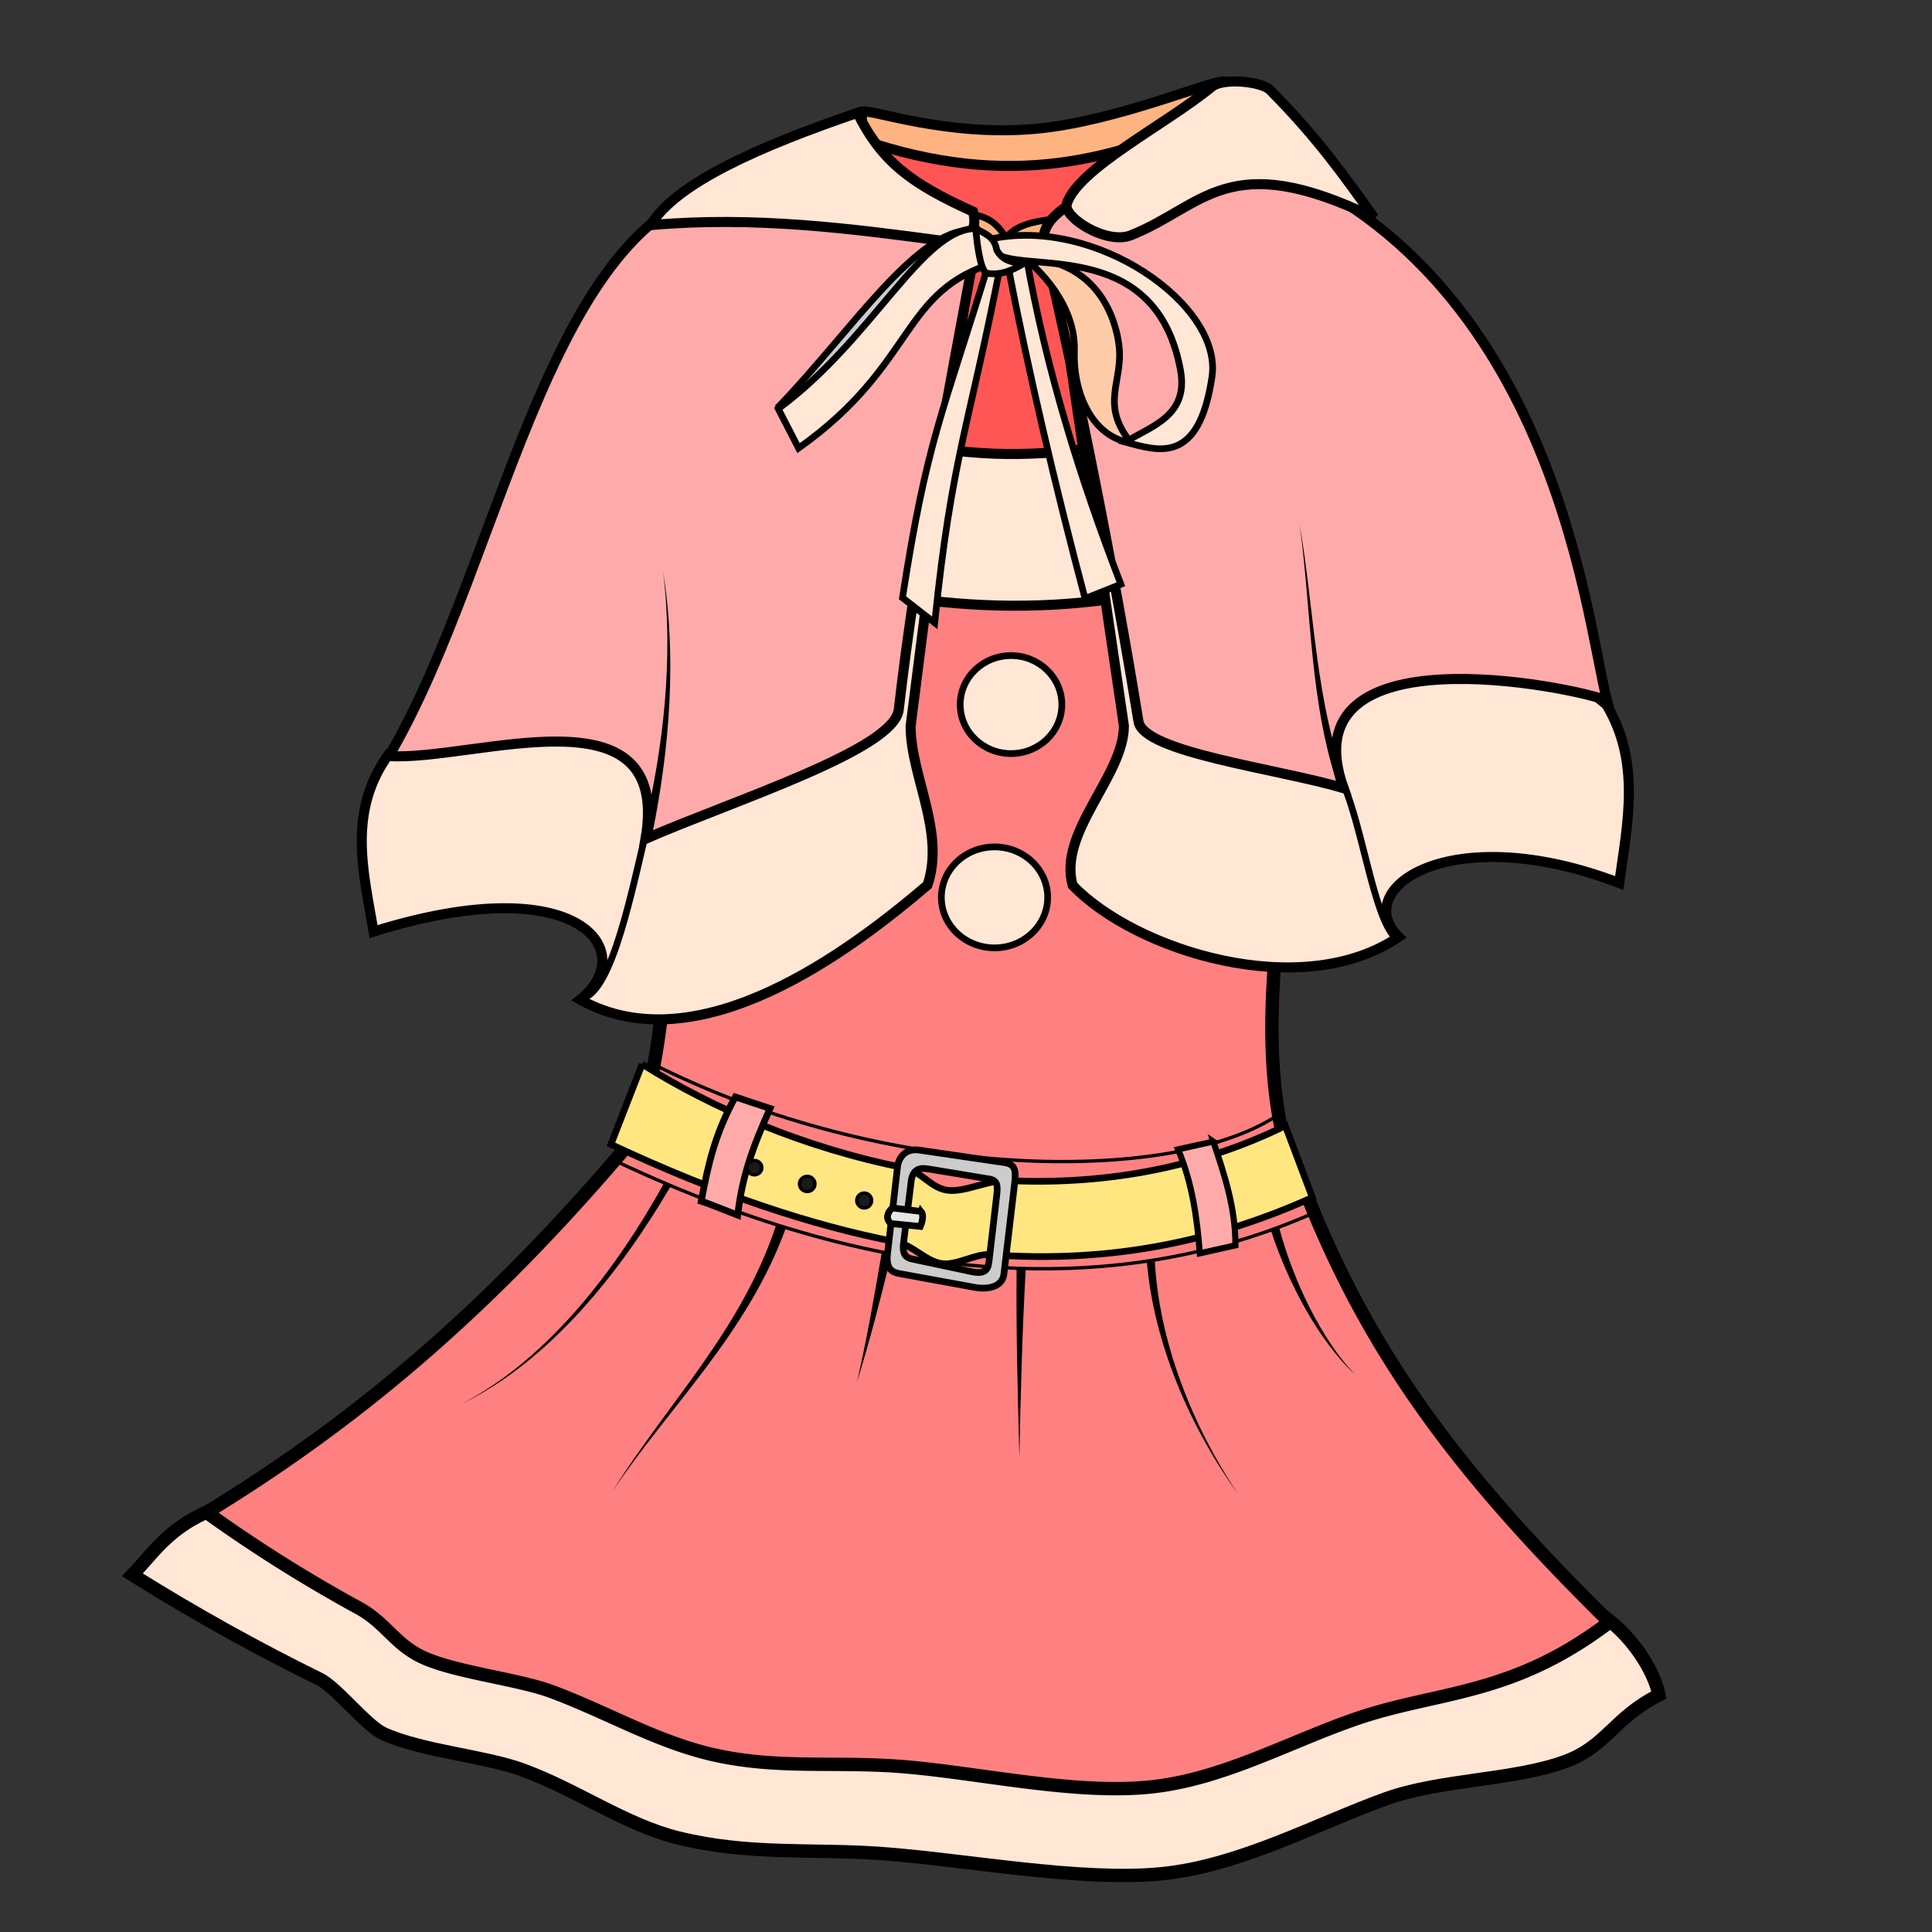 <svg xmlns="http://www.w3.org/2000/svg" cursor="default" viewBox="0 0 256 256">
	<rect x="0" y="0" width="256" height="256" fill="#333333" stroke="none"/>
	<path fill="#f55" fill-rule="evenodd" stroke="#000" stroke-width="1.772" d="M113.945 16.746c20.993 6.96 35.39 2.141 48.094-4.81l-8.724 49.213-40.153-.448z"/>
	<path fill="#ffb380" fill-rule="evenodd" stroke="#000" stroke-width=".886" d="M128.15 28.378c2.912.123 4.145 1.537 5.145 3.131 1.575-1.991 4.433-2.218 7.158-2.628l-.224 4.865-12.806-.447z"/>
	<path fill="#ffb380" fill-rule="evenodd" stroke="#000" stroke-width="1.329" d="M114.236 14.778l-.118 3.717c19.805 6.795 33.834 2.582 46.978-3.322l1.304-4.35c-1.17-.55-14.113 5.238-25.16 6.244-11.775 1.072-21.696-2.606-23.004-2.29z"/>
	<path fill="#ffe6d5" fill-rule="evenodd" stroke="#000" stroke-width="1.772" d="M30.284 199.28c-7.51 2.335-9.552 6.094-12.75 9.394 8.324 5.196 16.595 9.791 24.802 13.814 2.268 1.112 6.21 6.207 8.469 7.232 5.118 2.323 13.331 2.943 18.375 4.78 7.268 2.648 13.624 7.287 20.646 9.023 9.428 2.332 17.781 1.423 26.867 2.074 11.142.799 26.483 3.758 37.283 2.677 10.321-1.034 20.625-6.677 29.726-9.946 7.122-2.558 16.913-2.42 23.702-4.915 5.493-2.019 6.436-5.823 12.411-8.816-.448-2.554-3.29-8.347-9.234-11.672-62.373 30.646-122.092 22.401-180.297-13.646z"/>
	<path fill="#ff8080" fill-rule="evenodd" stroke="#000" stroke-width="1.772" d="M83.076 151.856c-16.681 19.642-33.68 35.116-55.7 48.542a193.498 193.498 0 0 0 20.14 12.663c3.596 1.964 4.794 4.817 8.507 6.543 4.249 1.975 12.616 2.888 17.034 4.523 7.13 2.638 13.69 6.526 20.998 8.275 8.497 2.034 16.011 1.014 24.726 1.621 9.993.697 22.783 3.71 33.069 2.819 9.605-.833 18.309-5.725 27.339-8.918 11.186-3.957 20.844-2.94 34.076-12.986-19.374-19.084-31.621-34.977-40.265-57.042l-3.355-8.948c-1.871-9.842-1.028-19.685 0-29.527l-11.632-46.752L90.14 71.14c-7.047 22.166 1.638 44.238-3.71 71.097z"/>
	<path fill-rule="evenodd" d="M117.518 165.914l-.669.016c-1.057 6.1-2.012 11.652-3.285 17.146 1.695-5.389 3.077-10.858 4.56-16.879l-.606-.283z"/>
	<path fill="none" stroke="#000" stroke-width=".443" d="M86.32 140.895c31.195 15.765 68.924 16.11 82.877 6.935M81.85 153.972c36.018 16.953 66.765 17.986 92.295 6.722"/>
	<path fill="#ffe6d5" fill-rule="evenodd" stroke="#000" stroke-width="1.329" d="M111.26 56.116c21.796 7.608 37.046 2.822 52.569-.895l.092 20.1c-22.235 7.739-42.67 5.188-59.595.48z"/>
	<path fill="#ffe6d5" fill-rule="evenodd" stroke="#000" stroke-width="1.329" d="M51.56 99.876c-5.56 7.594-3.414 15.602-2.057 23.568 27.416-8.575 35.341 2.708 27.364 9.016 15.724 8.745 35.914-6.557 46.03-15.185 2.387-7.041-2.225-14.407-2.238-21.049l8.248-64.682z"/>
	<path fill="#faa" fill-rule="evenodd" stroke="#000" stroke-width="1.329" d="M119.09 94.032c-.609 5.316-21.895 12.027-33.554 17.112 3.514-20.443-22.68-10.253-34.001-10.96 15.638-26.541 21.557-75.717 48.541-75.833 9.768 2.237 30.275 2.395 29.248 7.997-3.77 20.561-7.88 41.122-10.234 61.684z"/>
	<path fill="#ffe6d5" fill-rule="evenodd" stroke="#000" stroke-width="1.329" d="M212.87 93.384c4.55 7.61 2.793 15.637 1.683 23.62-22.446-8.594-35.736.816-29.205 7.138-12.874 8.764-34.94 1.812-43.221-6.835-1.955-7.057 6.786-14.472 6.797-21.128l-9.187-62.42z"/>
	<path fill="#faa" fill-rule="evenodd" stroke="#000" stroke-width="1.329" d="M150.855 95.597c-3.409-20.858-7.571-41.868-12.471-63.025-1.564-6.753 15.08-9.265 22.984-13.366 44.41 12.844 48.654 62.543 51.58 73.627-4.528-1.841-42.427-9.495-34.915 11.6-8.873-2.61-26.508-4.734-27.178-8.836z"/>
	<path fill="#ffe680" fill-rule="evenodd" stroke="#000" stroke-width=".886" d="M85.089 141.007l-4.139 10.626c14.021 6.577 26.504 10.73 37.81 12.928 2.252.438 3.898 2.587 6.06 2.874 1.958.259 4.44-1.332 6.328-1.192 16.32 1.216 30.113-1.897 42.747-7.564l-3.58-9.507c-12.044 5.903-24.736 7.848-36.93 7.254-2.327-.113-5.53 1.583-7.814 1.294-2.224-.28-3.528-2.541-5.695-2.97-13.409-2.65-25.586-7.953-34.787-13.743z"/>
	<path fill="#ccc" fill-rule="evenodd" stroke="#000" stroke-width=".886" d="M118.934 154.547l-1.336 11.605c-.223 1.943.57 2.424 1.582 2.609l9.965 1.82c1.935.353 3.688-.158 3.875-1.74l1.422-12.02c.198-1.671.114-2.555-1.342-2.769l-11.311-1.66c-1.826-.269-2.728 1.051-2.855 2.155zm3.979.328l8.133 1.343c1.112.166 1.179.85 1.028 2.145l-1.03 8.818c-.144 1.228-.699 1.624-2.176 1.35l-7.948-1.691c-.772-.144-1.378-.518-1.208-2.025l1.021-8.269c.184-1.485.984-1.868 2.18-1.671z"/>
	<path fill="#e6e6e6" fill-rule="evenodd" stroke="#000" stroke-width=".886" d="M122.054 160.52l-3.824-.459c-.721.686-.858 1.371-.237 2.057l3.954.395c.342-.757.427-1.619.107-1.994z"/>
	<path fill="#faa" fill-rule="evenodd" stroke="#000" stroke-width=".886" d="M92.92 159.147c.316.08 4.832 1.866 4.832 1.866.562-5.18 2.09-9.249 4.284-14.132l-4.606-1.53c-2.617 4.793-3.527 8.557-4.51 13.796z"/>
	<path fill="#faa" fill-rule="evenodd" stroke="#000" stroke-width=".814" d="M160.78 151.27c-.295.073-4.682 1.031-4.682 1.031 1.847 4.357 2.51 8.943 2.886 13.768l4.718-1.056c.011-4.936-1.395-9.159-2.923-13.744z"/>
	<circle cx="114.513" cy="159.073" r=".989" fill="#1a1a1a" stroke="#000" stroke-linecap="round" stroke-linejoin="round" stroke-width=".443"/>
	<ellipse cx="106.96" cy="156.878" fill="#1a1a1a" stroke="#000" stroke-linecap="round" stroke-linejoin="round" stroke-width=".443" rx="1.028" ry="1.008"/>
	<ellipse cx="99.961" cy="154.723" fill="#1a1a1a" stroke="#000" stroke-linecap="round" stroke-linejoin="round" stroke-width=".443" rx=".989" ry=".949"/>
	<path fill="#ffe6d5" fill-rule="evenodd" stroke="#000" stroke-width="1.329" d="M125.242 31.957c3.148.422 4.348-1.54 3.69-3.915-8.025-3.643-12.042-6.477-15.322-13.086-12.884 4.401-24.032 9.285-27.403 14.876 13.757-1.23 26.72.471 39.035 2.125zM141.348 27.035c-.529 1.703 5.215 5.438 8.5 4.139 9.673-3.826 12.814-11.755 32.212-2.349-3.77-5.267-7.384-10.465-13.757-16.889-1.166-1.175-6.265-1.637-7.718-.447-6.195 5.07-17.78 10.85-19.237 15.546z"/>
	<ellipse cx="131.778" cy="118.908" fill="#ffe6d5" stroke="#000" stroke-linecap="round" stroke-linejoin="round" stroke-width=".886" rx="7.043" ry="6.689"/>
	<ellipse cx="133.966" cy="93.361" fill="#ffe6d5" stroke="#000" stroke-linecap="round" stroke-linejoin="round" stroke-width=".886" rx="6.734" ry="6.492"/>
	<path fill-rule="evenodd" d="M88.454 156.937l-.42-.24c-6.262 11.295-15.264 23.344-26.984 29.384 11.907-5.773 21.219-17.66 27.824-28.904l-.42-.24zM103.52 162.434l-.64-.21c-4.652 14.11-14.342 23.551-21.742 35.404 7.631-11.384 17.887-20.856 23.014-34.964l-.632-.23zM152.475 166.942l-.528.098c.921 10.948 5.723 22.042 12.075 30.904-6.073-9.085-10.46-20.219-11.01-30.976l-.537-.026zM168.965 162.909c-.178.07-.356.14-.533.212 2.263 6.927 6.298 14.482 11.091 19.006-4.503-4.771-8.142-12.443-9.996-19.333l-.562.115zM134.704 168.03c-.072 8.481.136 16.413.372 25.05.17-8.646.368-16.562.846-25.011z"/>
	<path fill="#ccc" fill-rule="evenodd" stroke="#000" stroke-width=".886" d="M128.773 30.488c-7.358-.121-15.95 13.365-25.546 23.33l2.294 4.193c15.78-11.223 10.02-21.42 22.935-25.23z"/>
	<path fill="#ffe6d5" fill-rule="evenodd" stroke="#000" stroke-width=".886" d="M129.381 30.279c-7.17-.077-13.67 14.622-26.257 23.884l2.69 5.22c15.78-11.222 13.342-20.866 26.256-24.675z"/>
	<path fill="#ffe6d5" fill-rule="evenodd" stroke="#000" stroke-width=".886" d="M132.703 34.391c-4.23 22.004-6.567 25.89-8.85 48.137l-4.27-3.321c3.268-21.124 5.338-24.333 11.538-44.658zM133.494 34.866c2.804 14.504 6.285 29.347 10.281 44.447l4.746-1.898c-5.516-14.283-9.883-28.495-12.496-43.182z"/>
	<path fill="#fca" fill-rule="evenodd" stroke="#000" stroke-width=".886" d="M149.865 58.671c-5.021-.696-7.68-6.411-7.497-12.092.234-7.298-6.66-12.425-6.66-12.425 9.84.335 12.17 8.184 12.575 11.705.55 4.773-2.591 7.67 1.582 12.812z"/>
	<path fill="#ffe6d5" fill-rule="evenodd" stroke="#000" stroke-width=".886" d="M131.121 31.702c13.963-3.149 30.889 8.668 29.475 18.218-1.728 11.676-7.056 9.852-11.443 8.672 3.01-2.043 8.397-3.282 7.276-9.49-3.12-17.29-19.737-13.038-24.2-15.343z"/>
	<path fill="#ffe6d5" fill-rule="evenodd" stroke="#000" stroke-width=".886" d="M129.302 30.279c-.023.188.447 5.78 1.503 5.931 1.951.318 3.525-.496 5.062-1.423-1.716.142-3.057-.295-3.797-1.661-.309-1.87-1.668-2.164-2.768-2.847z"/>
	<path fill="none" stroke="#000" stroke-width=".886" d="M76.393 132.302c4.203.774 6.97-12.6 9.095-21.591"/>
	<path fill-rule="evenodd" d="M86.476 110.287c2.261-11.222 3.205-23.223 1.385-34.533 1.416 11.345.06 23.253-2.57 34.273zM178.641 104.393c-4.358-11.002-4.425-23.168-6.424-34.856 1.583 11.573 1.288 24.02 5.32 35.272z"/>
	<path fill="none" stroke="#000" stroke-width=".886" d="M184.856 124.23c-2.804-2.725-4.279-14.477-6.907-20.496"/>
</svg>
